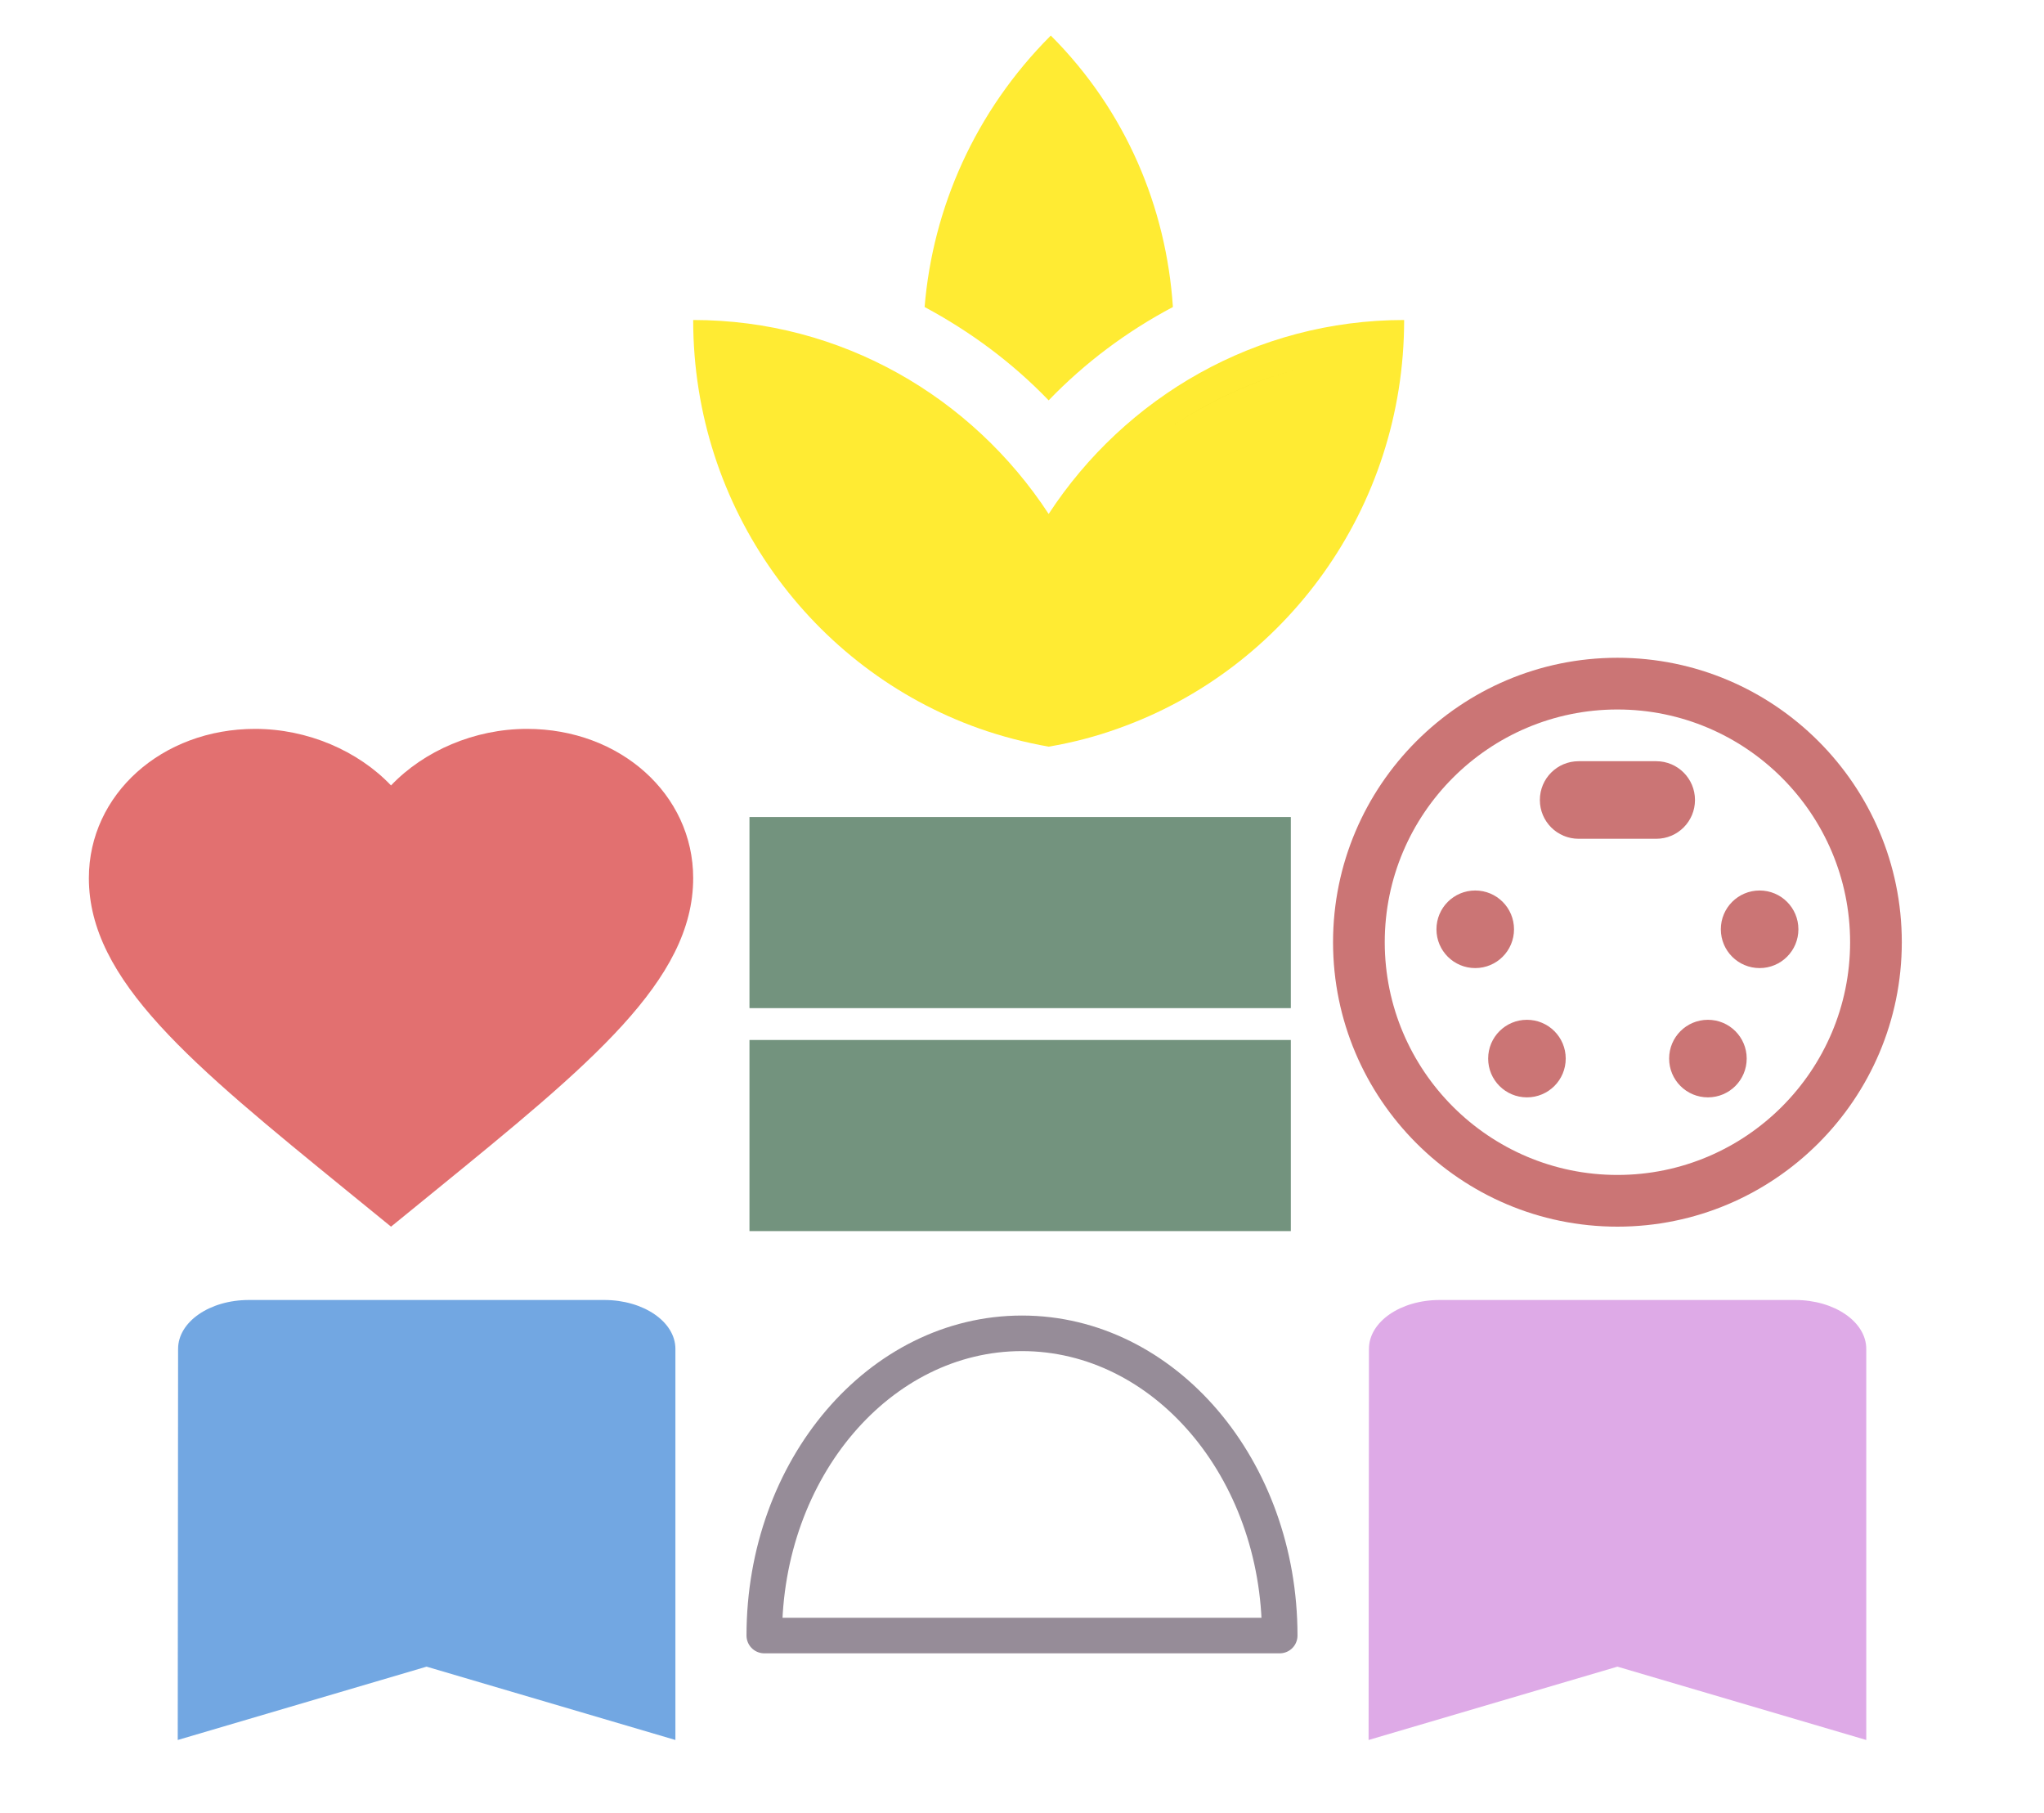 <svg width="115" height="102" viewBox="0 0 115 102" fill="none" xmlns="http://www.w3.org/2000/svg">
<g clip-path="url(#clip0_147_422)">
<path d="M34 73.125H14C11.79 73.125 10.02 74.356 10.02 75.875L10 97.875L24 93.75L38 97.875V75.875C38 74.356 36.21 73.125 34 73.125Z" fill="#146CCF" fill-opacity="0.6"/>
</g>
<g clip-path="url(#clip1_147_422)">
<path d="M101 73.125H81C78.79 73.125 77.02 74.356 77.02 75.875L77 97.875L91 93.75L105 97.875V75.875C105 74.356 103.21 73.125 101 73.125Z" fill="#DEAAE7"/>
</g>
<path d="M22 69L19.535 66.993C10.78 59.86 5 55.153 5 49.392C5 44.685 9.105 41 14.35 41C17.308 41 20.147 42.236 22 44.181C23.853 42.236 26.692 41 29.65 41C34.895 41 39 44.685 39 49.392C39 55.153 33.22 59.86 24.465 66.993L22 69Z" fill="#CF1111" fill-opacity="0.6"/>
<path d="M42.167 69.25H72.625V58.5H42.167V69.25ZM42.167 45.958V56.708H72.625V45.958H42.167Z" fill="#164B28" fill-opacity="0.6"/>
<path d="M85.182 52.273C85.182 51.066 84.207 50.091 83 50.091C81.793 50.091 80.818 51.066 80.818 52.273C80.818 53.48 81.793 54.455 83 54.455C84.207 54.455 85.182 53.48 85.182 52.273ZM95.364 45C95.364 43.793 94.389 42.818 93.182 42.818H88.818C87.611 42.818 86.636 43.793 86.636 45C86.636 46.207 87.611 47.182 88.818 47.182H93.182C94.389 47.182 95.364 46.207 95.364 45ZM85.909 57.364C84.702 57.364 83.727 58.338 83.727 59.545C83.727 60.753 84.702 61.727 85.909 61.727C87.116 61.727 88.091 60.753 88.091 59.545C88.091 58.338 87.116 57.364 85.909 57.364ZM91 37C82.178 37 75 44.178 75 53C75 61.822 82.178 69 91 69C99.822 69 107 61.822 107 53C107 44.178 99.822 37 91 37ZM91 66.091C83.778 66.091 77.909 60.215 77.909 53C77.909 45.785 83.778 39.909 91 39.909C98.222 39.909 104.091 45.785 104.091 53C104.091 60.215 98.222 66.091 91 66.091ZM99 50.091C97.793 50.091 96.818 51.066 96.818 52.273C96.818 53.48 97.793 54.455 99 54.455C100.207 54.455 101.182 53.48 101.182 52.273C101.182 51.066 100.207 50.091 99 50.091ZM96.091 57.364C94.884 57.364 93.909 58.338 93.909 59.545C93.909 60.753 94.884 61.727 96.091 61.727C97.298 61.727 98.273 60.753 98.273 59.545C98.273 58.338 97.298 57.364 96.091 57.364Z" fill="#A81919" fill-opacity="0.6"/>
<g clip-path="url(#clip2_147_422)">
<path d="M52.09 24C49.95 22.57 47.59 21.45 45.04 20.78C47.59 21.45 49.95 22.57 52.09 24ZM72.96 20.78C70.38 21.46 67.99 22.6 65.82 24.05C67.98 22.6 70.37 21.46 72.96 20.78Z" fill="#607D8B"/>
<path d="M65.99 17.27C65.62 11.69 63.36 6.24 59.12 2C54.84 6.28 52.48 11.72 52.02 17.27C54.58 18.64 56.95 20.39 59 22.52C61.05 20.39 63.42 18.63 65.99 17.27ZM52.99 22.57C52.71 22.36 52.39 22.19 52.1 22C52.39 22.19 52.7 22.36 52.99 22.57ZM65.82 22.05C65.56 22.23 65.27 22.38 65.02 22.56C65.27 22.38 65.55 22.23 65.82 22.05ZM59 28.91C54.7 22.34 47.35 18 39 18C39 28.63 45.72 37.65 55.07 40.97C56.34 41.42 57.65 41.76 59 42C60.35 41.77 61.66 41.43 62.93 40.97C72.28 37.65 79 28.63 79 18C70.65 18 63.3 22.34 59 28.91Z" fill="#FFE600" fill-opacity="0.8"/>
</g>
<path d="M72 92C72 82.611 65.508 75 57.5 75C49.492 75 43 82.611 43 92H72Z" stroke="#968C98" stroke-width="2" stroke-linejoin="round"/>
<defs>
<clipPath id="clip0_147_422">
<rect width="48" height="33" fill="white" transform="translate(0 69)"/>
</clipPath>
<clipPath id="clip1_147_422">
<rect width="48" height="33" fill="white" transform="translate(67 69)"/>
</clipPath>
<clipPath id="clip2_147_422">
<rect width="48" height="48" fill="white" transform="translate(35)"/>
</clipPath>
</defs>
</svg>
